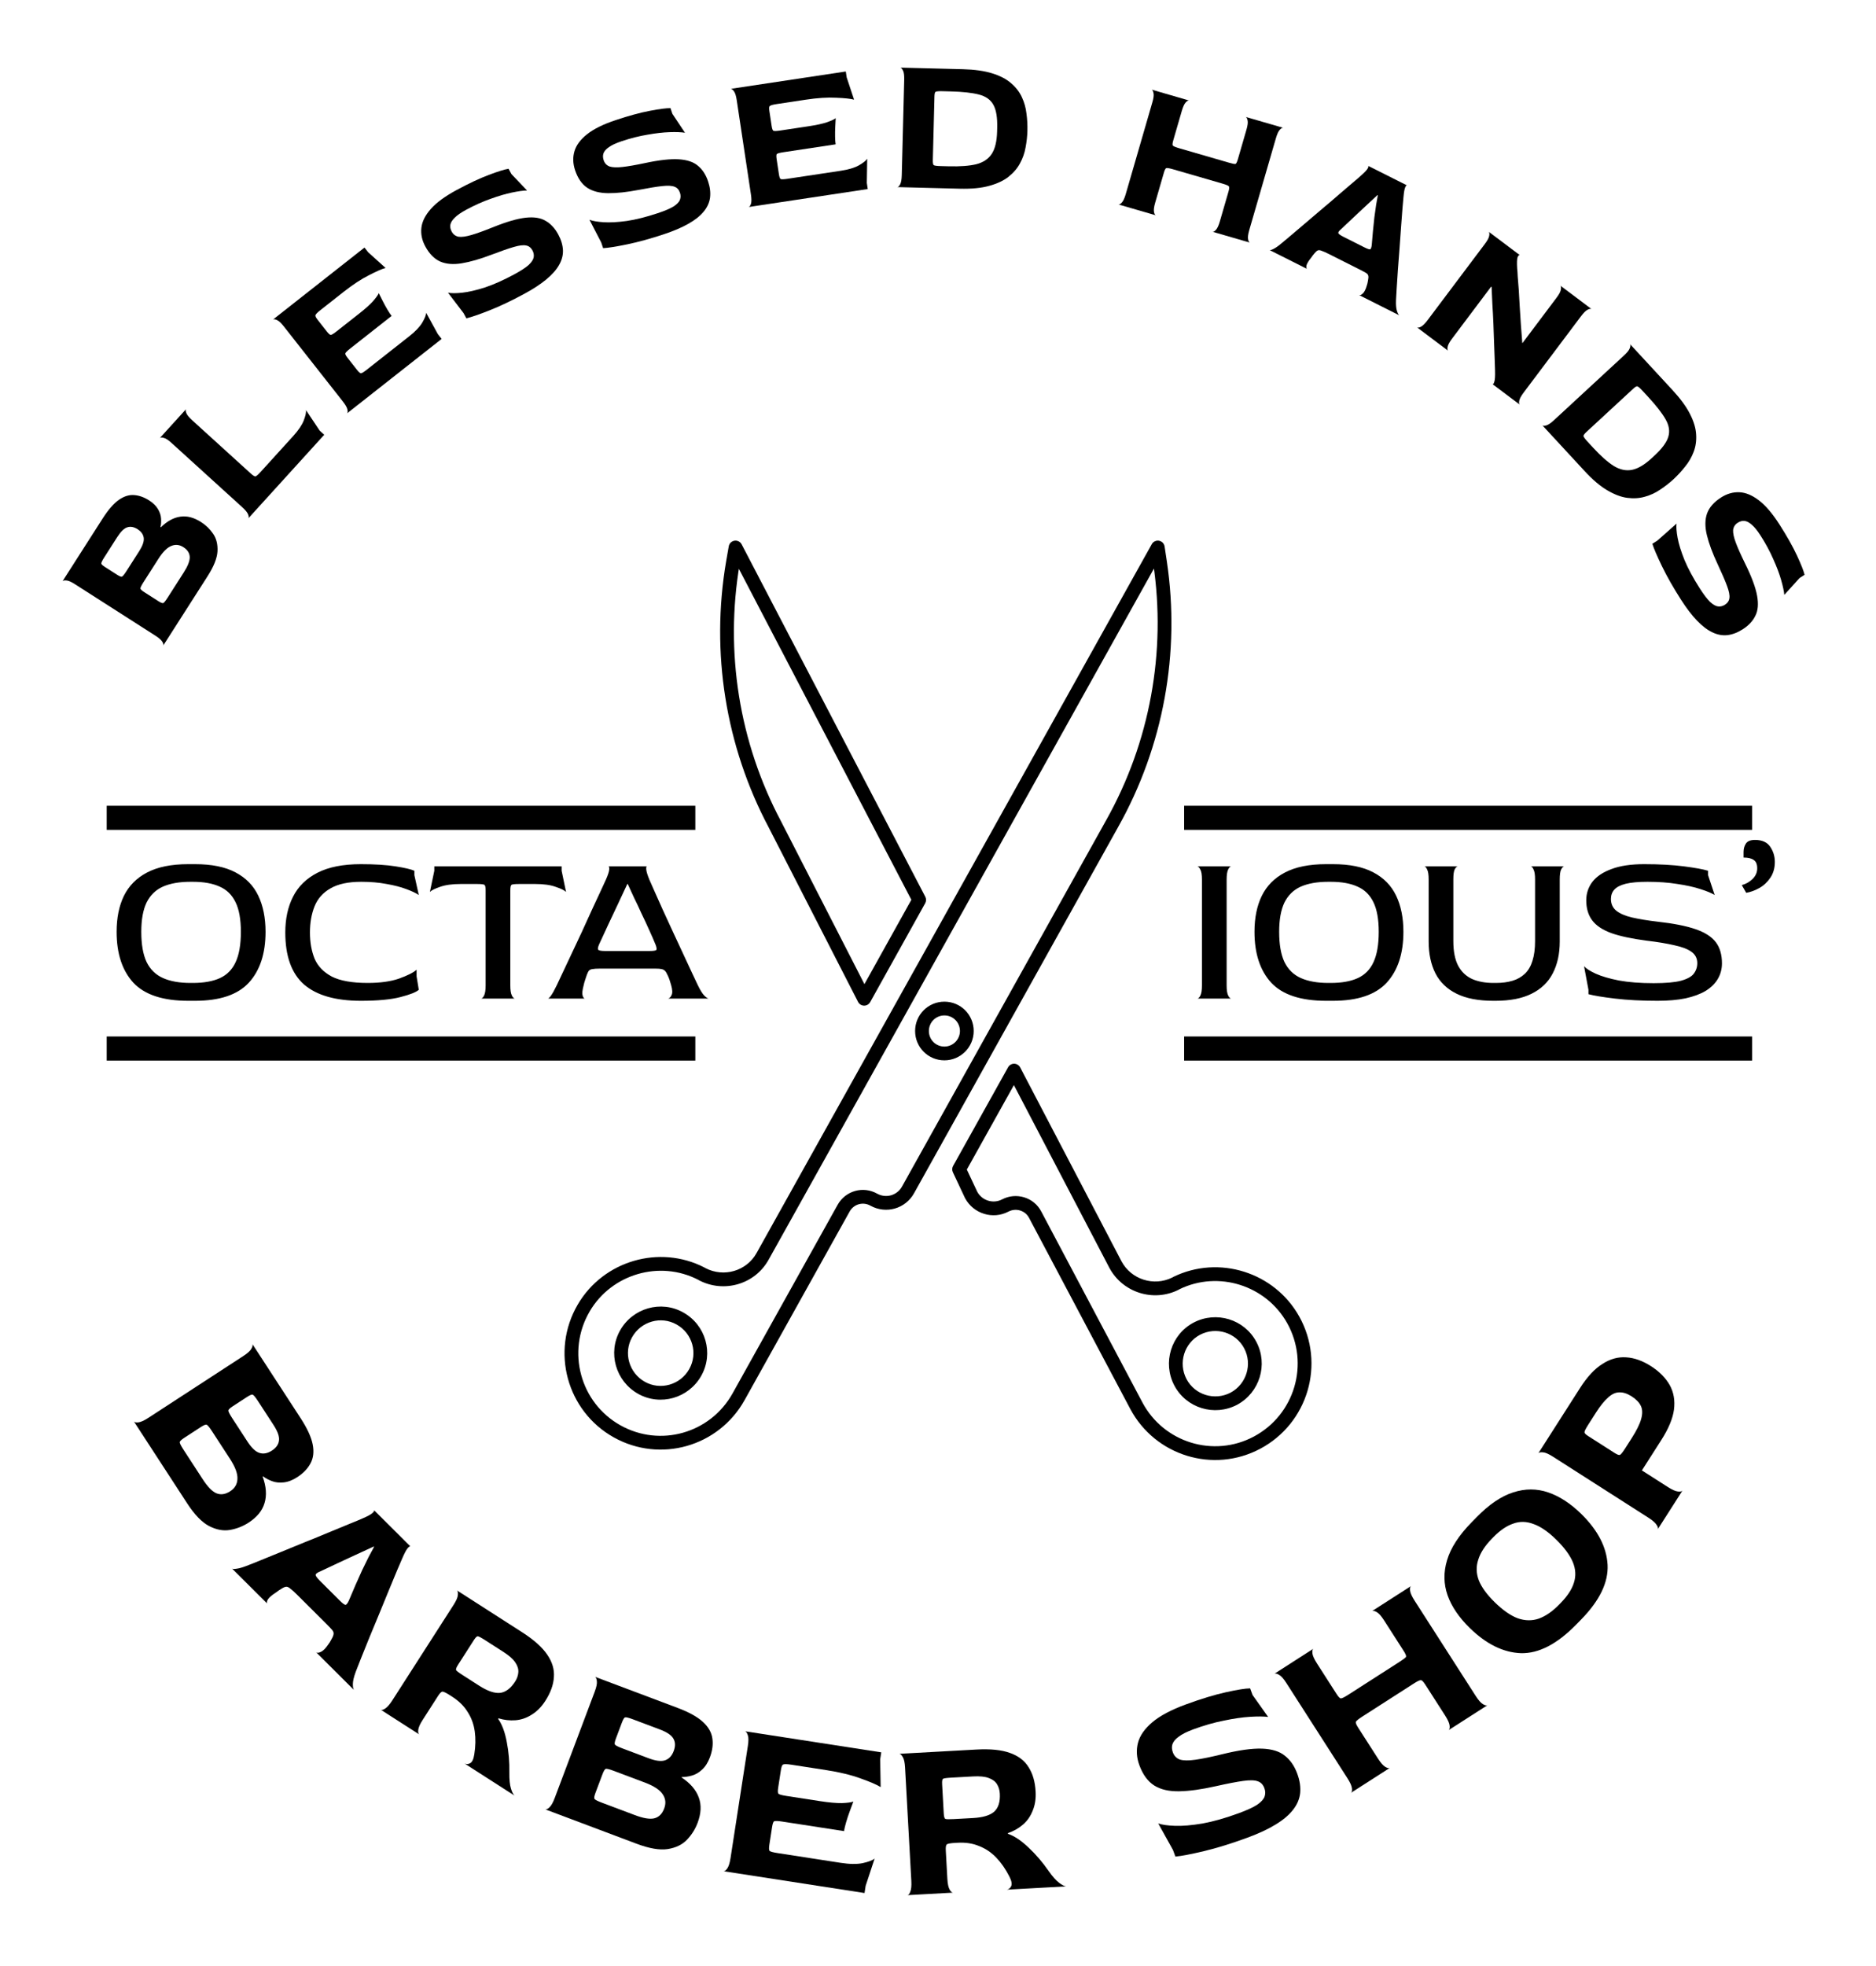 <svg width="545" height="571" viewBox="0 0 545 571" fill="none" xmlns="http://www.w3.org/2000/svg">
<path d="M337.011 163.383L338.989 163.088L338.989 163.086L337.011 163.383ZM336.354 159L338.332 158.704C338.205 157.857 337.554 157.186 336.712 157.032C335.87 156.879 335.024 157.278 334.607 158.026L336.354 159ZM221.561 364.827L219.814 363.853L219.81 363.86L221.561 364.827ZM203.997 370.031L204.924 368.259C204.913 368.253 204.903 368.248 204.893 368.243L203.997 370.031ZM203.724 369.867L202.809 371.646C202.816 371.649 202.822 371.652 202.829 371.656L203.724 369.867ZM169.581 379.838L171.307 380.849L171.307 380.848L169.581 379.838ZM179.266 415.667L180.243 413.922L180.242 413.922L179.266 415.667ZM214.558 405.642L216.304 406.617L216.305 406.615L214.558 405.642ZM245.089 350.857L243.344 349.879L243.342 349.883L245.089 350.857ZM253.843 348.391L252.863 350.135L252.873 350.141L253.843 348.391ZM263.801 345.543L262.055 344.569L262.051 344.575L263.801 345.543ZM323.113 239.15L321.369 238.172L321.366 238.176L323.113 239.15ZM197.541 382.906L196.557 384.647L196.564 384.651L197.541 382.906ZM375.695 383.289L377.442 382.316L377.44 382.314L375.695 383.289ZM341.771 372.606L340.895 370.808C340.889 370.812 340.882 370.815 340.876 370.818L341.771 372.606ZM341.497 372.771L342.393 374.559L341.497 372.771ZM324.043 367.237L322.271 368.164C322.274 368.169 322.276 368.175 322.279 368.18L324.043 367.237ZM294.606 310.919L296.379 309.992C296.038 309.341 295.368 308.929 294.633 308.919C293.898 308.909 293.217 309.303 292.859 309.945L294.606 310.919ZM278.629 339.571L276.883 338.597C276.569 339.16 276.545 339.839 276.819 340.422L278.629 339.571ZM282.131 347.022L280.321 347.873C280.336 347.905 280.353 347.937 280.37 347.969L282.131 347.022ZM292.035 350.09L292.963 351.862L292.967 351.859L292.035 350.09ZM300.734 352.774L298.957 353.692C298.961 353.698 298.964 353.705 298.967 353.711L300.734 352.774ZM330.117 408.217L328.349 409.153L328.351 409.156L330.117 408.217ZM365.189 418.954L364.249 417.189L364.248 417.19L365.189 418.954ZM358.459 406.19L359.389 407.96C359.396 407.957 359.403 407.953 359.409 407.949L358.459 406.19ZM342.92 401.423L341.148 402.351L341.152 402.358L342.92 401.423ZM347.68 385.864L346.751 384.094L346.744 384.097L347.68 385.864ZM251.053 290.046L249.273 290.957C249.609 291.614 250.28 292.033 251.018 292.045C251.756 292.058 252.441 291.663 252.8 291.018L251.053 290.046ZM267.03 261.338L268.777 262.311C269.104 261.723 269.114 261.01 268.803 260.414L267.03 261.338ZM213.682 159L215.456 158.075C215.059 157.315 214.223 156.892 213.376 157.024C212.529 157.155 211.86 157.811 211.712 158.656L213.682 159ZM212.916 163.383L210.946 163.038L210.944 163.047L212.916 163.383ZM225.118 239.424L226.898 238.512C226.893 238.504 226.889 238.495 226.884 238.486L225.118 239.424ZM338.989 163.086L338.332 158.704L334.376 159.296L335.033 163.679L338.989 163.086ZM334.607 158.026L219.814 363.853L223.308 365.801L338.101 159.974L334.607 158.026ZM219.81 363.86C216.901 369.132 210.276 371.055 204.924 368.259L203.071 371.804C210.303 375.582 219.327 373.013 223.312 365.793L219.81 363.86ZM204.893 368.243C204.961 368.277 205.012 368.314 204.971 368.286C204.93 368.259 204.797 368.168 204.619 368.079L202.829 371.656C202.76 371.621 202.709 371.585 202.75 371.613C202.791 371.64 202.924 371.731 203.102 371.82L204.893 368.243ZM204.638 368.088C191.542 361.355 175.283 366.137 167.855 378.828L171.307 380.848C177.668 369.981 191.612 365.888 202.809 371.646L204.638 368.088ZM167.856 378.827C159.903 392.393 164.672 409.798 178.29 417.413L180.242 413.922C168.582 407.402 164.486 392.484 171.307 380.849L167.856 378.827ZM178.289 417.413C191.788 424.967 208.764 420.123 216.304 406.617L212.811 404.667C206.344 416.252 191.804 420.392 180.243 413.922L178.289 417.413ZM216.305 406.615L246.836 351.83L243.342 349.883L212.811 404.668L216.305 406.615ZM246.833 351.835C248.045 349.674 250.711 348.925 252.863 350.135L254.823 346.648C250.738 344.352 245.634 345.794 243.344 349.879L246.833 351.835ZM252.873 350.141C257.392 352.646 263.044 351.044 265.552 346.511L262.051 344.575C260.619 347.163 257.408 348.081 254.813 346.642L252.873 350.141ZM265.548 346.516L324.86 240.124L321.366 238.176L262.055 344.569L265.548 346.516ZM324.857 240.129C337.988 216.731 342.939 189.603 338.989 163.088L335.033 163.677C338.852 189.318 334.064 215.55 321.369 238.172L324.857 240.129ZM200.231 397.592C197.643 402.184 191.851 403.838 187.308 401.271L185.34 404.753C191.85 408.432 200.066 406.032 203.715 399.556L200.231 397.592ZM187.308 401.271C182.724 398.68 181.068 392.879 183.635 388.326L180.15 386.361C176.479 392.875 178.872 401.098 185.34 404.753L187.308 401.271ZM183.635 388.326C186.223 383.734 192.014 382.08 196.557 384.647L198.525 381.165C192.015 377.486 183.8 379.886 180.15 386.361L183.635 388.326ZM196.564 384.651C201.184 387.236 202.803 393.028 200.231 397.592L203.715 399.556C207.38 393.054 205.06 384.821 198.518 381.161L196.564 384.651ZM274.362 303.933C271.857 303.933 269.85 301.927 269.85 299.414H265.85C265.85 304.132 269.643 307.933 274.362 307.933V303.933ZM269.85 299.414C269.85 296.9 271.857 294.894 274.362 294.894V290.894C269.643 290.894 265.85 294.696 265.85 299.414H269.85ZM274.362 294.894C276.866 294.894 278.873 296.9 278.873 299.414H282.873C282.873 294.696 279.08 290.894 274.362 290.894V294.894ZM278.873 299.414C278.873 301.916 276.822 303.933 274.362 303.933V307.933C279.014 307.933 282.873 304.143 282.873 299.414H278.873ZM377.44 382.314C370.249 369.448 354.108 364.371 340.895 370.808L342.647 374.404C353.946 368.899 367.789 373.245 373.949 384.265L377.44 382.314ZM340.876 370.818C340.698 370.907 340.564 370.998 340.524 371.025C340.482 371.053 340.534 371.017 340.602 370.982L342.393 374.559C342.571 374.47 342.704 374.379 342.745 374.352C342.786 374.324 342.735 374.361 342.666 374.395L340.876 370.818ZM340.602 370.982C335.221 373.676 328.632 371.582 325.807 366.295L322.279 368.18C326.129 375.384 335.079 378.22 342.393 374.559L340.602 370.982ZM325.816 366.311L296.379 309.992L292.834 311.845L322.271 368.164L325.816 366.311ZM292.859 309.945L276.883 338.597L280.376 340.545L296.353 311.893L292.859 309.945ZM276.819 340.422L280.321 347.873L283.941 346.171L280.439 338.72L276.819 340.422ZM280.37 347.969C282.799 352.486 288.426 354.237 292.963 351.862L291.107 348.318C288.53 349.668 285.293 348.679 283.893 346.075L280.37 347.969ZM292.967 351.859C295.136 350.716 297.843 351.535 298.957 353.692L302.511 351.856C300.343 347.659 295.171 346.177 291.102 348.32L292.967 351.859ZM298.967 353.711L328.349 409.153L331.884 407.28L302.502 351.838L298.967 353.711ZM328.351 409.156C335.598 422.783 352.511 427.98 366.13 420.719L364.248 417.19C352.589 423.406 338.096 418.961 331.882 407.278L328.351 409.156ZM366.129 420.72C379.974 413.346 385.1 396.06 377.442 382.316L373.947 384.263C380.515 396.048 376.121 410.866 364.249 417.189L366.129 420.72ZM357.53 404.419C352.861 406.87 347.123 405.093 344.688 400.488L341.152 402.358C344.627 408.93 352.786 411.426 359.389 407.96L357.53 404.419ZM344.692 400.496C342.242 395.816 344.02 390.068 348.617 387.631L346.744 384.097C340.179 387.577 337.689 395.744 341.148 402.351L344.692 400.496ZM348.61 387.635C353.279 385.184 359.017 386.961 361.451 391.565L364.988 389.696C361.513 383.124 353.353 380.628 346.751 384.094L348.61 387.635ZM361.451 391.565C363.889 396.175 362.132 401.934 357.509 404.43L359.409 407.949C365.948 404.419 368.46 396.262 364.988 389.696L361.451 391.565ZM252.8 291.018L268.777 262.311L265.282 260.366L249.305 289.073L252.8 291.018ZM268.803 260.414L215.456 158.075L211.909 159.925L265.256 262.263L268.803 260.414ZM211.712 158.656L210.946 163.038L214.886 163.727L215.652 159.344L211.712 158.656ZM210.944 163.047C206.439 189.503 210.777 216.686 223.351 240.362L226.884 238.486C214.727 215.595 210.53 189.308 214.888 163.719L210.944 163.047ZM223.338 240.336L249.273 290.957L252.833 289.134L226.898 238.512L223.338 240.336Z" fill="black"/>
<path d="M47.407 187.497C47.553 187.27 47.471 186.897 47.162 186.379C46.852 185.86 46.178 185.268 45.138 184.603L21.745 169.638C20.706 168.973 19.902 168.619 19.334 168.576C18.734 168.513 18.344 168.584 18.166 168.791L29.827 150.564C31.448 148.03 33.008 146.235 34.508 145.179C36.007 144.124 37.496 143.657 38.975 143.779C40.421 143.88 41.876 144.398 43.338 145.334C44.507 146.082 45.363 146.927 45.905 147.869C46.435 148.758 46.731 149.656 46.791 150.565C46.85 151.473 46.797 152.308 46.629 153.071L46.727 153.134C48.565 151.334 50.461 150.303 52.414 150.041C54.334 149.759 56.334 150.283 58.414 151.613C59.811 152.507 60.983 153.646 61.929 155.029C62.875 156.413 63.292 158.122 63.181 160.157C63.058 162.139 62.103 164.527 60.315 167.321L47.407 187.497ZM48.701 173.559L53.378 166.248C54.563 164.396 55.145 162.914 55.123 161.802C55.091 160.636 54.473 159.669 53.271 158.9C52.134 158.173 50.976 158.05 49.798 158.532C48.587 158.994 47.337 160.232 46.048 162.246L41.715 169.02C41.091 169.995 40.782 170.621 40.787 170.9C40.813 171.145 41.2 171.507 41.947 171.985L45.992 174.573C46.707 175.03 47.181 175.219 47.415 175.14C47.67 175.028 48.098 174.501 48.701 173.559ZM36.743 165.84L40.422 160.089C41.42 158.53 41.867 157.259 41.763 156.277C41.647 155.241 41.053 154.38 39.981 153.694C38.909 153.008 37.905 152.824 36.969 153.141C36.054 153.426 35.088 154.364 34.069 155.956L30.328 161.805C29.704 162.779 29.406 163.389 29.432 163.635C29.425 163.86 29.796 164.211 30.543 164.689L34.003 166.903C34.718 167.36 35.192 167.549 35.426 167.47C35.681 167.358 36.12 166.815 36.743 165.84Z" fill="black"/>
<path d="M72.136 150.539C72.317 150.339 72.299 149.958 72.081 149.395C71.863 148.832 71.297 148.135 70.383 147.305L49.829 128.632C48.916 127.802 48.183 127.318 47.63 127.181C47.049 127.017 46.653 127.023 46.443 127.197L54.068 118.804C53.886 119.004 53.905 119.385 54.123 119.948C54.341 120.511 54.921 121.22 55.863 122.076L72.863 137.521C73.491 138.091 73.942 138.37 74.214 138.357C74.484 138.29 75.008 137.828 75.786 136.971L85.162 126.651C86.666 124.995 87.686 123.499 88.223 122.163C88.757 120.772 88.981 119.751 88.895 119.1L92.867 125.053L94.194 126.259L72.136 150.539Z" fill="black"/>
<path d="M100.793 120.069C101.005 119.902 101.05 119.522 100.929 118.931C100.807 118.34 100.365 117.559 99.601 116.589L82.43 94.764C81.667 93.794 81.024 93.196 80.502 92.969C79.956 92.711 79.565 92.651 79.329 92.787L105.882 71.895L106.955 73.259L112.015 77.818C110.994 78.081 109.386 78.782 107.191 79.921C104.971 81.029 102.512 82.645 99.814 84.767L93.085 90.062C92.175 90.777 91.689 91.282 91.627 91.577C91.571 91.817 91.793 92.256 92.294 92.892L94.941 96.257C95.466 96.924 95.852 97.258 96.099 97.26C96.376 97.239 96.954 96.882 97.833 96.19L104.381 91.039C106.139 89.656 107.477 88.456 108.395 87.439C109.319 86.368 109.864 85.596 110.031 85.121C110.363 85.792 110.751 86.567 111.196 87.444C111.64 88.321 112.091 89.144 112.549 89.912C113.007 90.681 113.414 91.293 113.772 91.747L101.768 101.192C100.889 101.883 100.406 102.361 100.32 102.626C100.24 102.836 100.474 103.29 101.023 103.987L103.67 107.352C104.219 108.049 104.616 108.398 104.863 108.4C105.11 108.402 105.688 108.046 106.598 107.33L118.874 97.671C120.632 96.288 121.887 94.982 122.638 93.753C123.395 92.47 123.786 91.5 123.809 90.844L127.192 97.016L128.301 98.425L100.793 120.069Z" fill="black"/>
<path d="M152.292 85.344C148.592 87.341 145.225 88.939 142.191 90.138C139.156 91.337 136.92 92.106 135.48 92.444L134.656 90.917L130.148 85C131.086 85.195 132.467 85.195 134.29 85C136.113 84.805 138.315 84.297 140.895 83.474C143.457 82.617 146.282 81.356 149.371 79.689C151.272 78.663 152.667 77.757 153.558 76.969C154.429 76.148 154.924 75.4 155.041 74.723C155.157 74.046 155.042 73.385 154.694 72.74C154.254 71.926 153.644 71.444 152.863 71.296C152.063 71.114 150.868 71.255 149.278 71.719C147.721 72.164 145.561 72.913 142.799 73.966C139.49 75.226 136.608 76.058 134.153 76.462C131.698 76.867 129.613 76.699 127.899 75.959C126.166 75.184 124.714 73.711 123.541 71.539C122.589 69.774 122.214 67.982 122.416 66.164C122.618 64.345 123.536 62.513 125.169 60.668C126.803 58.822 129.3 56.992 132.66 55.179C136.19 53.274 139.303 51.813 141.998 50.797C144.692 49.781 146.607 49.186 147.74 49.013L148.565 50.54L153.114 55.317C152.028 55.333 150.558 55.535 148.707 55.92C146.855 56.306 144.794 56.914 142.525 57.744C140.237 58.54 137.872 59.598 135.428 60.917C133.9 61.741 132.786 62.518 132.084 63.247C131.363 63.943 130.945 64.629 130.828 65.306C130.726 65.93 130.859 66.582 131.225 67.261C131.665 68.075 132.328 68.572 133.213 68.752C134.115 68.879 135.361 68.71 136.951 68.247C138.541 67.783 140.615 67.036 143.171 66.007C147.091 64.418 150.272 63.49 152.714 63.224C155.156 62.958 157.099 63.269 158.542 64.156C160 64.99 161.215 66.307 162.186 68.106C163.028 69.667 163.481 71.198 163.546 72.697C163.591 74.162 163.205 75.598 162.386 77.004C161.601 78.392 160.359 79.786 158.659 81.185C156.994 82.566 154.871 83.952 152.292 85.344Z" fill="black"/>
<path d="M192.999 67.981C189.011 69.309 185.418 70.301 182.222 70.959C179.027 71.616 176.691 71.988 175.215 72.072L174.667 70.426L171.248 63.82C172.138 64.174 173.498 64.412 175.327 64.535C177.157 64.657 179.413 64.536 182.097 64.171C184.768 63.77 187.769 63.015 191.099 61.906C193.148 61.224 194.679 60.572 195.692 59.95C196.692 59.292 197.308 58.639 197.54 57.993C197.772 57.347 197.772 56.676 197.541 55.98C197.248 55.102 196.73 54.523 195.986 54.242C195.23 53.925 194.029 53.857 192.382 54.039C190.772 54.209 188.516 54.575 185.613 55.135C182.136 55.804 179.154 56.126 176.666 56.101C174.178 56.076 172.153 55.551 170.592 54.526C169.019 53.464 167.843 51.762 167.063 49.42C166.43 47.517 166.369 45.688 166.882 43.931C167.395 42.175 168.615 40.529 170.543 38.993C172.471 37.457 175.246 36.086 178.869 34.879C182.675 33.612 185.993 32.711 188.822 32.175C191.652 31.64 193.64 31.384 194.787 31.409L195.335 33.056L198.992 38.546C197.919 38.374 196.437 38.319 194.547 38.379C192.656 38.44 190.522 38.683 188.143 39.109C185.752 39.498 183.24 40.132 180.605 41.009C178.958 41.557 177.726 42.13 176.908 42.727C176.079 43.288 175.548 43.892 175.316 44.538C175.109 45.136 175.127 45.8 175.37 46.532C175.663 47.41 176.23 48.014 177.071 48.344C177.937 48.625 179.193 48.674 180.84 48.492C182.487 48.309 184.658 47.932 187.353 47.36C191.488 46.471 194.782 46.106 197.233 46.266C199.685 46.425 201.545 47.066 202.813 48.189C204.105 49.262 205.074 50.769 205.72 52.709C206.28 54.392 206.463 55.978 206.267 57.465C206.059 58.917 205.431 60.264 204.381 61.508C203.369 62.74 201.905 63.898 199.989 64.983C198.111 66.055 195.781 67.055 192.999 67.981Z" fill="black"/>
<path d="M217.479 60.122C217.746 60.082 217.973 59.775 218.159 59.2C218.346 58.626 218.347 57.729 218.163 56.509L214.023 29.049C213.839 27.828 213.577 26.99 213.235 26.535C212.887 26.041 212.577 25.795 212.305 25.797L245.714 20.761L245.973 22.477L248.118 28.941C247.101 28.665 245.357 28.479 242.885 28.384C240.407 28.25 237.472 28.439 234.077 28.951L225.61 30.227C224.466 30.4 223.794 30.599 223.594 30.824C223.426 31.005 223.403 31.496 223.524 32.297L224.162 36.531C224.288 37.37 224.458 37.851 224.672 37.975C224.924 38.093 225.603 38.069 226.709 37.902L234.947 36.66C237.159 36.326 238.915 35.945 240.215 35.514C241.548 35.041 242.404 34.639 242.783 34.308C242.74 35.056 242.695 35.921 242.648 36.903C242.601 37.885 242.587 38.824 242.604 39.718C242.622 40.612 242.674 41.346 242.76 41.918L227.657 44.195C226.551 44.361 225.895 44.538 225.69 44.725C225.516 44.868 225.496 45.379 225.628 46.256L226.266 50.489C226.398 51.367 226.571 51.867 226.785 51.991C226.999 52.115 227.678 52.09 228.822 51.918L244.268 49.589C246.48 49.256 248.216 48.74 249.476 48.043C250.769 47.303 251.587 46.653 251.932 46.093L251.823 53.131L252.09 54.904L217.479 60.122Z" fill="black"/>
<path d="M260.67 54.336C260.94 54.343 261.216 54.08 261.5 53.547C261.784 53.014 261.941 52.131 261.973 50.897L262.682 23.136C262.714 21.902 262.601 21.031 262.344 20.523C262.088 19.976 261.825 19.68 261.556 19.635L279.717 20.099C283.11 20.186 285.955 20.586 288.251 21.301C290.548 22.015 292.376 22.969 293.734 24.161C295.131 25.354 296.177 26.712 296.871 28.234C297.566 29.718 298.008 31.292 298.197 32.956C298.425 34.621 298.517 36.301 298.473 37.998C298.434 39.54 298.258 41.137 297.946 42.788C297.673 44.402 297.132 45.95 296.322 47.434C295.552 48.881 294.439 50.184 292.982 51.342C291.564 52.464 289.69 53.342 287.359 53.977C285.066 54.612 282.223 54.887 278.83 54.8L260.67 54.336ZM273.268 48.234L275.64 48.295C278.956 48.38 281.623 48.178 283.642 47.689C285.661 47.162 287.153 46.158 288.117 44.678C289.081 43.198 289.599 41.032 289.672 38.178L289.699 37.137C289.775 34.13 289.408 31.902 288.596 30.454C287.785 28.967 286.383 27.966 284.39 27.453C282.397 26.939 279.665 26.637 276.195 26.549L273.824 26.488C272.706 26.459 272.029 26.519 271.794 26.668C271.598 26.778 271.49 27.239 271.469 28.048L270.999 46.44C270.978 47.288 271.061 47.792 271.25 47.951C271.477 48.111 272.15 48.206 273.268 48.234Z" fill="black"/>
<path d="M324.905 59.372C325.165 59.447 325.499 59.263 325.909 58.82C326.319 58.376 326.696 57.562 327.039 56.377L334.776 29.706C335.12 28.521 335.232 27.649 335.113 27.093C335.004 26.499 334.825 26.146 334.577 26.034L345.467 29.193C345.208 29.118 344.873 29.302 344.464 29.745C344.054 30.189 343.672 31.021 343.317 32.244L340.851 40.745C340.615 41.56 340.568 42.069 340.71 42.27C340.889 42.483 341.534 42.751 342.646 43.073L356.926 47.215C358.037 47.538 358.701 47.67 358.919 47.613C359.147 47.519 359.384 47.045 359.632 46.193L362.114 37.636C362.458 36.451 362.57 35.58 362.45 35.023C362.341 34.429 362.163 34.076 361.914 33.964L372.805 37.123C372.545 37.048 372.211 37.232 371.801 37.676C371.391 38.119 371.009 38.952 370.655 40.174L362.934 66.79C362.59 67.975 362.472 68.864 362.581 69.458C362.69 70.052 362.874 70.387 363.133 70.462L352.243 67.302C352.502 67.378 352.837 67.194 353.246 66.75C353.656 66.307 354.033 65.493 354.377 64.307L356.891 55.639C357.139 54.787 357.167 54.273 356.977 54.098C356.835 53.896 356.227 53.639 355.152 53.328L340.872 49.185C339.761 48.863 339.073 48.743 338.808 48.827C338.58 48.921 338.347 49.376 338.111 50.191L335.596 58.859C335.252 60.044 335.135 60.934 335.244 61.528C335.353 62.122 335.537 62.456 335.796 62.531L324.905 59.372Z" fill="black"/>
<path d="M368.829 72.618C369.002 72.704 369.381 72.593 369.969 72.284C370.59 71.992 371.428 71.399 372.483 70.505C372.984 70.109 373.805 69.421 374.945 68.441C376.138 67.443 377.495 66.291 379.016 64.983C380.589 63.659 382.213 62.274 383.89 60.829C385.601 59.402 387.226 58.017 388.764 56.675C390.337 55.351 391.702 54.181 392.86 53.166C394.053 52.168 394.891 51.446 395.375 50.999C396.378 50.121 397.017 49.45 397.295 48.985C397.572 48.52 397.624 48.244 397.452 48.157L408.719 53.825C408.581 53.755 408.408 53.971 408.2 54.47C408.009 54.935 407.852 55.849 407.728 57.212C407.657 57.867 407.56 58.962 407.436 60.497C407.328 61.997 407.195 63.765 407.035 65.8C406.892 67.801 406.741 69.905 406.58 72.112C406.42 74.32 406.259 76.441 406.099 78.476C405.956 80.476 405.84 82.253 405.75 83.805C405.66 85.357 405.597 86.47 405.561 87.142C405.506 88.539 405.598 89.6 405.838 90.325C406.078 91.05 406.319 91.474 406.56 91.595L394.827 85.694C395.12 85.798 395.474 85.652 395.889 85.256C396.356 84.844 396.754 84.051 397.085 82.879C397.172 82.62 397.233 82.413 397.267 82.258C397.32 82.069 397.372 81.793 397.425 81.431C397.547 80.844 397.574 80.405 397.505 80.111C397.454 79.784 397.231 79.498 396.835 79.256C396.473 79.031 395.844 78.693 394.948 78.242L386.058 73.771C385.128 73.303 384.422 72.991 383.939 72.835C383.474 72.644 383.103 72.608 382.827 72.728C382.55 72.849 382.239 73.124 381.893 73.554C381.772 73.709 381.608 73.907 381.4 74.148C381.227 74.406 381.08 74.613 380.959 74.768C380.163 75.749 379.696 76.507 379.556 77.042C379.452 77.593 379.494 77.938 379.683 78.077L368.829 72.618ZM390.262 68.762L396.309 71.803C397.308 72.306 397.903 72.497 398.093 72.377C398.283 72.256 398.422 71.851 398.51 71.162C398.616 69.834 398.732 68.488 398.856 67.126C398.997 65.729 399.138 64.376 399.279 63.065C399.455 61.772 399.622 60.582 399.779 59.496C399.989 58.392 400.155 57.461 400.278 56.702L400.174 56.65C399.051 57.683 397.875 58.775 396.648 59.928C395.42 61.081 394.279 62.148 393.225 63.128C392.17 64.109 391.306 64.926 390.632 65.58C389.975 66.199 389.646 66.509 389.646 66.509C389.128 66.939 388.842 67.292 388.79 67.568C388.737 67.844 389.228 68.242 390.262 68.762Z" fill="black"/>
<path d="M411.645 95.058C411.86 95.22 412.238 95.166 412.779 94.897C413.319 94.628 413.96 94 414.702 93.013L431.388 70.815C432.129 69.829 432.543 69.054 432.629 68.491C432.737 67.897 432.695 67.503 432.503 67.31L441.567 74.124C441.351 73.962 441.127 74.131 440.895 74.632C440.694 75.157 440.646 76.279 440.753 77.999C440.814 78.431 440.867 79.195 440.912 80.29C441.011 81.378 441.114 82.686 441.22 84.213C441.326 85.741 441.421 87.38 441.504 89.131C441.618 90.906 441.732 92.68 441.845 94.454C441.99 96.252 442.123 97.968 442.245 99.604L442.291 99.639L452.199 86.459C452.94 85.472 453.354 84.697 453.439 84.134C453.548 83.54 453.506 83.147 453.313 82.954L462.377 89.767C462.162 89.605 461.784 89.659 461.243 89.928C460.703 90.198 460.05 90.841 459.286 91.858L442.634 114.01C441.892 114.997 441.467 115.787 441.359 116.381C441.25 116.975 441.304 117.353 441.519 117.515L433.565 111.536C433.75 111.675 433.928 111.47 434.098 110.923C434.299 110.399 434.378 109.299 434.333 107.626C434.319 106.746 434.281 105.608 434.221 104.212C434.184 102.785 434.124 101.196 434.041 99.445C433.989 97.716 433.925 95.907 433.85 94.017C433.775 92.127 433.677 90.268 433.556 88.44C433.488 86.604 433.413 84.907 433.33 83.349L433.191 83.244L421.823 98.367C421.082 99.353 420.657 100.143 420.548 100.737C420.439 101.331 420.493 101.709 420.709 101.871L411.645 95.058Z" fill="black"/>
<path d="M448.061 123.503C448.244 123.701 448.626 123.716 449.206 123.548C449.785 123.38 450.528 122.877 451.435 122.039L471.831 103.193C472.737 102.355 473.283 101.667 473.468 101.129C473.682 100.564 473.711 100.169 473.556 99.945L485.885 113.287C488.188 115.78 489.884 118.099 490.973 120.243C492.062 122.388 492.653 124.363 492.746 126.168C492.864 128.001 492.62 129.698 492.012 131.257C491.433 132.79 490.613 134.204 489.552 135.499C488.517 136.823 487.377 138.061 486.13 139.213C484.997 140.26 483.73 141.247 482.329 142.174C480.982 143.104 479.494 143.795 477.866 144.25C476.292 144.706 474.582 144.816 472.735 144.579C470.943 144.345 469.007 143.613 466.926 142.385C464.872 141.185 462.693 139.338 460.39 136.845L448.061 123.503ZM461.219 128.28L462.829 130.023C465.08 132.459 467.085 134.23 468.842 135.337C470.628 136.417 472.388 136.787 474.121 136.446C475.854 136.105 477.768 134.966 479.865 133.029L480.63 132.322C482.839 130.28 484.18 128.464 484.652 126.872C485.153 125.254 484.893 123.552 483.871 121.764C482.85 119.977 481.162 117.809 478.806 115.259L477.196 113.517C476.437 112.696 475.922 112.252 475.652 112.187C475.436 112.124 475.031 112.367 474.436 112.917L460.923 125.403C460.3 125.979 459.997 126.39 460.015 126.636C460.059 126.911 460.46 127.459 461.219 128.28Z" fill="black"/>
<path d="M488.357 174.164C486.091 170.623 484.248 167.384 482.827 164.446C481.407 161.509 480.474 159.336 480.03 157.926L481.492 156.99L487.058 152.057C486.933 153.006 487.036 154.383 487.365 156.187C487.695 157.991 488.366 160.149 489.377 162.661C490.421 165.152 491.889 167.876 493.78 170.833C494.944 172.652 495.951 173.977 496.802 174.806C497.686 175.614 498.469 176.052 499.153 176.118C499.836 176.185 500.487 176.02 501.104 175.626C501.884 175.127 502.319 174.482 502.409 173.692C502.531 172.882 502.302 171.7 501.721 170.149C501.162 168.629 500.255 166.531 499 163.854C497.499 160.648 496.455 157.836 495.87 155.417C495.284 152.999 495.297 150.907 495.908 149.143C496.552 147.358 497.914 145.8 499.993 144.47C501.683 143.389 503.442 142.882 505.27 142.949C507.098 143.015 508.993 143.795 510.955 145.287C512.917 146.779 514.926 149.134 516.984 152.351C519.145 155.73 520.833 158.725 522.046 161.338C523.259 163.95 523.994 165.815 524.251 166.932L522.789 167.867L518.363 172.759C518.266 171.676 517.956 170.226 517.434 168.408C516.912 166.59 516.153 164.58 515.157 162.379C514.193 160.156 512.963 157.875 511.467 155.536C510.532 154.074 509.674 153.02 508.895 152.374C508.148 151.707 507.433 151.34 506.749 151.274C506.119 151.219 505.479 151.4 504.829 151.815C504.049 152.314 503.603 153.012 503.489 153.908C503.429 154.817 503.69 156.047 504.27 157.598C504.851 159.15 505.749 161.163 506.964 163.636C508.84 167.427 510.001 170.53 510.447 172.946C510.894 175.362 510.728 177.322 509.951 178.826C509.226 180.343 508.003 181.652 506.281 182.753C504.787 183.709 503.294 184.275 501.804 184.45C500.346 184.604 498.885 184.325 497.422 183.612C495.98 182.932 494.498 181.797 492.977 180.206C491.476 178.648 489.936 176.634 488.357 174.164Z" fill="black"/>
<path d="M54.68 290.64C47.341 290.64 42.029 288.891 38.744 285.392C35.501 281.851 33.88 276.923 33.88 270.608C33.88 266.555 34.584 263.077 35.992 260.176C37.443 257.232 39.683 254.971 42.712 253.392C45.784 251.771 49.773 250.96 54.68 250.96H56.664C61.485 250.96 65.389 251.749 68.376 253.328C71.405 254.907 73.624 257.168 75.032 260.112C76.44 263.056 77.144 266.555 77.144 270.608C77.144 276.923 75.523 281.851 72.28 285.392C69.037 288.891 63.832 290.64 56.664 290.64H54.68ZM55.32 285.456H56.024C59.224 285.456 61.848 284.987 63.896 284.048C65.944 283.109 67.459 281.573 68.44 279.44C69.464 277.264 69.976 274.32 69.976 270.608C69.976 266.981 69.464 264.123 68.44 262.032C67.416 259.899 65.88 258.384 63.832 257.488C61.784 256.549 59.181 256.08 56.024 256.08H55.32C52.12 256.08 49.453 256.549 47.32 257.488C45.229 258.427 43.651 259.963 42.584 262.096C41.56 264.229 41.048 267.067 41.048 270.608C41.048 274.277 41.56 277.2 42.584 279.376C43.651 281.552 45.251 283.109 47.384 284.048C49.517 284.987 52.163 285.456 55.32 285.456ZM104.832 290.64C97.493 290.64 91.989 289.061 88.32 285.904C84.693 282.704 82.88 277.669 82.88 270.8C82.88 266.832 83.627 263.376 85.12 260.432C86.613 257.445 88.981 255.12 92.224 253.456C95.467 251.792 99.669 250.96 104.832 250.96C108.885 250.96 112.256 251.173 114.944 251.6C117.632 252.027 119.445 252.453 120.384 252.88V254.16L121.664 259.92C120.853 259.365 119.637 258.789 118.016 258.192C116.437 257.595 114.539 257.104 112.32 256.72C110.101 256.293 107.648 256.08 104.96 256.08C101.163 256.08 98.176 256.72 96 258C93.824 259.237 92.288 260.965 91.392 263.184C90.496 265.403 90.048 267.941 90.048 270.8C90.048 273.659 90.496 276.197 91.392 278.416C92.331 280.592 93.995 282.32 96.384 283.6C98.816 284.837 102.293 285.456 106.816 285.456C110.485 285.456 113.536 285.029 115.968 284.176C118.443 283.28 120.128 282.427 121.024 281.616V283.536L121.664 287.44C120.939 288.123 119.168 288.827 116.352 289.552C113.579 290.277 109.739 290.64 104.832 290.64ZM139.738 290C140.037 290 140.335 289.701 140.634 289.104C140.933 288.507 141.082 287.525 141.082 286.16V258.64C141.082 257.701 140.975 257.147 140.762 256.976C140.549 256.805 139.802 256.72 138.522 256.72H133.85C131.375 256.72 129.37 256.997 127.834 257.552C126.341 258.064 125.359 258.555 124.89 259.024L126.17 252.88V251.6H163.162V252.88L164.442 259.024C163.973 258.555 162.97 258.064 161.434 257.552C159.941 256.997 157.957 256.72 155.482 256.72H150.874C149.551 256.72 148.783 256.805 148.57 256.976C148.357 257.147 148.25 257.701 148.25 258.64V286.16C148.25 287.525 148.399 288.507 148.698 289.104C148.997 289.701 149.295 290 149.594 290H139.738ZM159.2 290C159.37 290 159.669 289.701 160.096 289.104C160.522 288.507 161.077 287.504 161.76 286.096C162.058 285.456 162.57 284.368 163.296 282.832C164.021 281.296 164.874 279.483 165.856 277.392C166.837 275.301 167.861 273.125 168.928 270.864C169.994 268.56 170.997 266.363 171.936 264.272C172.917 262.181 173.77 260.347 174.496 258.768C175.221 257.189 175.733 256.08 176.032 255.44C176.629 254.075 176.949 253.093 176.992 252.496C177.034 251.899 176.949 251.6 176.736 251.6H187.936C187.765 251.6 187.701 251.899 187.744 252.496C187.786 253.093 188.085 254.075 188.64 255.44C188.938 256.08 189.429 257.189 190.112 258.768C190.794 260.304 191.605 262.117 192.544 264.208C193.525 266.299 194.528 268.475 195.552 270.736C196.576 272.955 197.578 275.109 198.56 277.2C199.541 279.291 200.394 281.125 201.12 282.704C201.845 284.283 202.378 285.413 202.72 286.096C203.402 287.504 204.021 288.507 204.576 289.104C205.173 289.701 205.621 290 205.92 290H194.08C194.506 289.915 194.848 289.573 195.104 288.976C195.402 288.379 195.36 287.419 194.976 286.096C194.89 285.755 194.741 285.264 194.528 284.624C194.314 283.984 194.122 283.515 193.951 283.216C193.696 282.619 193.44 282.192 193.184 281.936C192.928 281.68 192.586 281.509 192.16 281.424C191.775 281.339 191.221 281.296 190.496 281.296H174.112C173.301 281.296 172.661 281.339 172.192 281.424C171.722 281.467 171.36 281.616 171.104 281.872C170.89 282.128 170.677 282.555 170.464 283.152C170.293 283.664 170.122 284.176 169.952 284.688C169.781 285.2 169.653 285.669 169.568 286.096C169.184 287.504 169.077 288.507 169.248 289.104C169.418 289.701 169.653 290 169.952 290H159.2ZM175.776 276.176H188.64C189.877 276.176 190.56 276.069 190.688 275.856C190.816 275.643 190.752 275.173 190.496 274.448C189.941 273.083 189.301 271.611 188.576 270.032C187.85 268.411 187.104 266.811 186.336 265.232C185.61 263.611 184.885 262.075 184.16 260.624C183.477 259.131 182.88 257.829 182.368 256.72H182.24C181.344 258.597 180.426 260.56 179.488 262.608C178.549 264.613 177.653 266.512 176.8 268.304C175.989 270.053 175.328 271.483 174.816 272.592C174.304 273.701 174.048 274.256 174.048 274.256C173.749 274.939 173.642 275.429 173.728 275.728C173.856 276.027 174.538 276.176 175.776 276.176Z" fill="black"/>
<line x1="31" y1="304.5" x2="202" y2="304.5" stroke="black" stroke-width="7"/>
<line x1="31" y1="237.5" x2="202" y2="237.5" stroke="black" stroke-width="7"/>
<path d="M347.84 290C348.139 290 348.437 289.701 348.736 289.104C349.035 288.507 349.184 287.525 349.184 286.16V255.44C349.184 254.075 349.035 253.115 348.736 252.56C348.437 251.963 348.139 251.643 347.84 251.6H357.696C357.397 251.6 357.099 251.899 356.8 252.496C356.501 253.093 356.352 254.096 356.352 255.504V286.16C356.352 287.525 356.501 288.507 356.8 289.104C357.099 289.701 357.397 290 357.696 290H347.84ZM385.243 290.64C377.904 290.64 372.592 288.891 369.307 285.392C366.064 281.851 364.443 276.923 364.443 270.608C364.443 266.555 365.147 263.077 366.555 260.176C368.005 257.232 370.245 254.971 373.275 253.392C376.347 251.771 380.336 250.96 385.243 250.96H387.227C392.048 250.96 395.952 251.749 398.939 253.328C401.968 254.907 404.187 257.168 405.595 260.112C407.003 263.056 407.707 266.555 407.707 270.608C407.707 276.923 406.085 281.851 402.843 285.392C399.6 288.891 394.395 290.64 387.227 290.64H385.243ZM385.883 285.456H386.587C389.787 285.456 392.411 284.987 394.458 284.048C396.507 283.109 398.021 281.573 399.003 279.44C400.027 277.264 400.539 274.32 400.539 270.608C400.539 266.981 400.027 264.123 399.003 262.032C397.979 259.899 396.443 258.384 394.395 257.488C392.347 256.549 389.744 256.08 386.587 256.08H385.883C382.683 256.08 380.016 256.549 377.883 257.488C375.792 258.427 374.213 259.963 373.147 262.096C372.123 264.229 371.611 267.067 371.611 270.608C371.611 274.277 372.123 277.2 373.147 279.376C374.213 281.552 375.813 283.109 377.947 284.048C380.08 284.987 382.725 285.456 385.883 285.456ZM433.795 290.64C429.485 290.64 425.944 289.957 423.171 288.592C420.397 287.227 418.349 285.264 417.027 282.704C415.704 280.101 415.043 277.008 415.043 273.424V255.376C415.043 254.011 414.893 253.051 414.595 252.496C414.339 251.899 414.061 251.6 413.763 251.6H423.491C423.192 251.643 422.893 251.941 422.595 252.496C422.339 253.051 422.211 254.011 422.211 255.376V273.296C422.211 276.283 422.68 278.672 423.619 280.464C424.557 282.213 425.901 283.493 427.651 284.304C429.4 285.072 431.469 285.456 433.859 285.456H434.563C436.397 285.456 438.019 285.243 439.427 284.816C440.835 284.389 442.029 283.707 443.011 282.768C443.992 281.829 444.717 280.592 445.187 279.056C445.699 277.477 445.955 275.557 445.955 273.296V255.376C445.955 254.011 445.805 253.051 445.507 252.496C445.251 251.899 444.973 251.6 444.675 251.6H454.403C454.104 251.643 453.805 251.963 453.507 252.56C453.251 253.115 453.123 254.075 453.123 255.44V273.424C453.123 277.008 452.44 280.101 451.075 282.704C449.752 285.264 447.704 287.227 444.931 288.592C442.2 289.957 438.701 290.64 434.435 290.64H433.795ZM481.561 290.64C476.91 290.64 472.793 290.427 469.209 290C465.625 289.573 463.044 289.147 461.465 288.72V287.44L460.185 280.592C460.782 281.275 461.913 282 463.577 282.768C465.284 283.536 467.545 284.197 470.361 284.752C473.177 285.264 476.526 285.52 480.409 285.52C483.908 285.52 486.553 285.285 488.345 284.816C490.18 284.304 491.417 283.621 492.057 282.768C492.74 281.872 493.081 280.848 493.081 279.696C493.081 278.331 492.526 277.243 491.417 276.432C490.308 275.621 488.644 274.981 486.425 274.512C484.249 274 481.54 273.552 478.297 273.168C474.073 272.613 470.681 271.888 468.121 270.992C465.561 270.053 463.705 268.816 462.553 267.28C461.401 265.744 460.825 263.803 460.825 261.456C460.825 259.451 461.422 257.659 462.617 256.08C463.854 254.501 465.71 253.264 468.185 252.368C470.66 251.429 473.817 250.96 477.657 250.96C482.094 250.96 485.956 251.173 489.241 251.6C492.526 252.027 494.852 252.453 496.217 252.88V254.16L498.137 259.92C497.241 259.365 495.854 258.789 493.977 258.192C492.142 257.595 489.924 257.104 487.321 256.72C484.718 256.293 481.817 256.08 478.617 256.08C475.972 256.08 473.86 256.272 472.281 256.656C470.745 257.04 469.636 257.616 468.953 258.384C468.313 259.109 467.993 260.005 467.993 261.072C467.993 262.48 468.505 263.611 469.529 264.464C470.596 265.317 472.132 265.979 474.137 266.448C476.185 266.917 478.66 267.323 481.561 267.664C486.169 268.176 489.838 268.901 492.569 269.84C495.3 270.779 497.262 272.037 498.457 273.616C499.652 275.195 500.249 277.243 500.249 279.76C500.249 281.424 499.844 282.939 499.033 284.304C498.265 285.627 497.092 286.779 495.513 287.76C493.934 288.699 491.972 289.424 489.625 289.936C487.321 290.405 484.633 290.64 481.561 290.64ZM507.293 259.28L506.013 257.04C507.165 256.741 508.189 256.165 509.085 255.312C510.023 254.416 510.493 253.371 510.493 252.176C510.493 250.981 510.151 250.171 509.469 249.744C508.829 249.275 507.847 249.04 506.525 249.04V247.44C506.525 246.459 506.759 245.627 507.229 244.944C507.698 244.261 508.573 243.92 509.853 243.92C511.901 243.92 513.373 244.581 514.269 245.904C515.165 247.227 515.613 248.699 515.613 250.32C515.613 252.069 515.186 253.584 514.333 254.864C513.479 256.144 512.413 257.147 511.133 257.872C509.853 258.597 508.573 259.067 507.293 259.28Z" fill="black"/>
<line x1="344" y1="304.5" x2="509" y2="304.5" stroke="black" stroke-width="7"/>
<line x1="344" y1="237.5" x2="509" y2="237.5" stroke="black" stroke-width="7"/>
<path d="M38.881 412.781C39.056 413.049 39.498 413.143 40.209 413.062C40.919 412.981 41.887 412.542 43.112 411.744L70.682 393.802C71.908 393.005 72.682 392.31 73.005 391.718C73.367 391.101 73.48 390.646 73.344 390.353L87.324 411.835C89.267 414.821 90.443 417.382 90.85 419.515C91.257 421.648 91.034 423.483 90.181 425.02C89.366 426.531 88.097 427.848 86.374 428.969C84.995 429.866 83.665 430.378 82.384 430.503C81.166 430.641 80.052 430.521 79.043 430.143C78.033 429.764 77.157 429.298 76.416 428.745L76.301 428.82C77.346 431.682 77.534 434.232 76.863 436.467C76.23 438.678 74.688 440.58 72.237 442.175C70.591 443.247 68.79 443.956 66.835 444.301C64.879 444.647 62.831 444.263 60.689 443.15C58.61 442.05 56.499 439.853 54.356 436.56L38.881 412.781ZM53.293 420.981L58.9 429.596C60.321 431.779 61.636 433.131 62.847 433.651C64.121 434.184 65.466 433.99 66.883 433.068C68.223 432.196 68.921 431.006 68.975 429.499C69.069 427.967 68.343 426.013 66.797 423.639L61.602 415.656C60.854 414.507 60.329 413.867 60.026 413.737C59.748 413.646 59.169 413.886 58.288 414.459L53.521 417.562C52.679 418.11 52.243 418.53 52.215 418.821C52.211 419.15 52.571 419.87 53.293 420.981ZM67.46 411.843L71.871 418.62C73.067 420.458 74.221 421.561 75.332 421.928C76.506 422.309 77.725 422.088 78.989 421.265C80.252 420.443 80.941 419.45 81.056 418.285C81.195 417.159 80.654 415.657 79.433 413.781L74.947 406.889C74.2 405.74 73.687 405.12 73.409 405.028C73.17 404.911 72.61 405.139 71.729 405.713L67.651 408.367C66.808 408.915 66.373 409.334 66.344 409.626C66.341 409.955 66.713 410.694 67.46 411.843Z" fill="black"/>
<path d="M67.402 455.51C67.564 455.671 68.033 455.686 68.808 455.555C69.615 455.456 70.777 455.098 72.294 454.481C73.004 454.221 74.183 453.75 75.829 453.068C77.539 452.386 79.492 451.591 81.687 450.681C83.946 449.772 86.286 448.814 88.707 447.807C91.16 446.833 93.5 445.874 95.727 444.933C97.987 444.023 99.956 443.211 101.634 442.497C103.345 441.815 104.555 441.312 105.265 440.987C106.717 440.37 107.685 439.851 108.169 439.43C108.653 439.009 108.814 438.718 108.652 438.557L119.238 449.098C119.109 448.969 118.835 449.147 118.416 449.632C118.029 450.086 117.514 451.056 116.871 452.543C116.55 453.255 116.036 454.451 115.328 456.133C114.654 457.782 113.85 459.722 112.918 461.953C112.018 464.151 111.07 466.463 110.074 468.888C109.078 471.313 108.114 473.641 107.182 475.873C106.282 478.071 105.495 480.027 104.82 481.741C104.145 483.455 103.664 484.683 103.374 485.427C102.796 486.979 102.508 488.207 102.51 489.112C102.512 490.016 102.626 490.581 102.853 490.807L91.829 479.831C92.121 480.056 92.573 480.023 93.186 479.731C93.864 479.439 94.605 478.694 95.41 477.497C95.603 477.238 95.748 477.028 95.845 476.866C95.974 476.672 96.135 476.381 96.328 475.993C96.682 475.378 96.874 474.893 96.906 474.538C96.97 474.15 96.823 473.747 96.467 473.327C96.143 472.941 95.561 472.328 94.719 471.49L86.366 463.173C85.492 462.303 84.812 461.691 84.327 461.336C83.874 460.95 83.469 460.773 83.114 460.806C82.759 460.839 82.307 461.034 81.759 461.39C81.565 461.52 81.307 461.682 80.984 461.877C80.694 462.103 80.452 462.281 80.259 462.411C79.001 463.221 78.194 463.902 77.84 464.452C77.518 465.034 77.439 465.438 77.6 465.664L67.402 455.51ZM92.947 459.088L98.629 464.746C99.568 465.681 100.167 466.115 100.425 466.05C100.683 465.985 100.989 465.581 101.343 464.837C101.954 463.382 102.58 461.91 103.223 460.423C103.898 458.903 104.558 457.432 105.201 456.009C105.876 454.619 106.503 453.341 107.082 452.177C107.726 451.012 108.257 450.026 108.675 449.217L108.578 449.121C106.932 449.867 105.205 450.663 103.398 451.506C101.591 452.35 99.912 453.129 98.363 453.843C96.814 454.557 95.539 455.158 94.539 455.645C93.571 456.099 93.087 456.326 93.087 456.326C92.344 456.618 91.893 456.91 91.732 457.201C91.571 457.492 91.976 458.121 92.947 459.088Z" fill="black"/>
<path d="M110.607 496.512C110.876 496.684 111.299 496.576 111.875 496.185C112.489 495.82 113.191 495.022 113.981 493.791L131.747 466.108C132.537 464.877 132.957 463.926 133.009 463.253C133.085 462.542 133.001 462.081 132.757 461.87L151.674 474.01C155.058 476.181 157.478 478.332 158.934 480.461C160.429 482.614 161.088 484.802 160.912 487.022C160.798 489.229 159.964 491.544 158.409 493.967C157.299 495.697 155.985 497.025 154.468 497.951C152.989 498.902 151.421 499.443 149.763 499.573C148.105 499.703 146.461 499.517 144.83 499.013L144.719 499.186C145.862 500.788 146.699 503.036 147.231 505.929C147.788 508.783 148.036 511.738 147.975 514.793C147.947 516.783 148.1 518.32 148.436 519.404C148.772 520.488 149.12 521.173 149.48 521.458L134.945 512.131C135.432 512.389 135.957 512.373 136.522 512.084C137.151 511.782 137.573 510.913 137.789 509.477C138.166 507.113 138.209 504.888 137.919 502.802C137.629 500.716 136.938 498.834 135.844 497.155C134.813 495.462 133.317 493.986 131.356 492.728L130.722 492.321C129.53 491.556 128.776 491.208 128.46 491.277C128.145 491.345 127.74 491.764 127.247 492.533L122.805 499.454C122.016 500.685 121.583 501.655 121.506 502.366C121.43 503.077 121.527 503.519 121.796 503.692L110.607 496.512ZM134.46 486.496L139.189 489.531C141.612 491.085 143.633 491.785 145.252 491.63C146.896 491.436 148.36 490.34 149.643 488.341C150.21 487.456 150.524 486.545 150.584 485.606C150.643 484.667 150.335 483.709 149.659 482.732C149.022 481.78 147.895 480.786 146.28 479.75L140.974 476.345C139.782 475.58 139.053 475.193 138.787 475.185C138.521 475.177 138.141 475.558 137.647 476.327L133.095 483.421C132.601 484.19 132.401 484.713 132.495 484.99C132.613 485.229 133.268 485.731 134.46 486.496Z" fill="black"/>
<path d="M158.377 525.441C158.676 525.553 159.088 525.367 159.613 524.881C160.137 524.395 160.657 523.468 161.172 522.099L172.757 491.313C173.272 489.944 173.485 488.926 173.394 488.258C173.32 487.546 173.142 487.113 172.859 486.958L196.846 495.984C200.182 497.24 202.645 498.606 204.237 500.084C205.829 501.561 206.736 503.172 206.958 504.915C207.197 506.616 206.954 508.428 206.23 510.352C205.651 511.892 204.882 513.091 203.924 513.951C203.025 514.784 202.056 515.347 201.019 515.64C199.981 515.933 199 516.076 198.075 516.07L198.026 516.198C200.564 517.885 202.225 519.828 203.009 522.027C203.808 524.183 203.693 526.629 202.663 529.366C201.971 531.204 200.94 532.842 199.57 534.279C198.199 535.716 196.321 536.62 193.936 536.991C191.609 537.336 188.608 536.817 184.93 535.433L158.377 525.441ZM174.846 523.511L184.467 527.131C186.904 528.048 188.764 528.358 190.048 528.06C191.391 527.735 192.36 526.782 192.955 525.2C193.518 523.703 193.375 522.331 192.526 521.085C191.694 519.795 189.952 518.651 187.301 517.654L178.386 514.299C177.103 513.816 176.301 513.612 175.98 513.686C175.702 513.777 175.378 514.314 175.008 515.298L173.004 520.621C172.65 521.562 172.548 522.158 172.698 522.409C172.89 522.677 173.606 523.044 174.846 523.511ZM180.847 507.757L188.416 510.605C190.468 511.377 192.051 511.582 193.163 511.22C194.335 510.831 195.186 509.931 195.717 508.52C196.248 507.109 196.215 505.9 195.617 504.894C195.062 503.904 193.737 503.015 191.642 502.227L183.945 499.33C182.662 498.848 181.882 498.652 181.604 498.742C181.342 498.79 181.026 499.306 180.655 500.289L178.942 504.843C178.588 505.784 178.486 506.38 178.635 506.631C178.827 506.899 179.565 507.274 180.847 507.757Z" fill="black"/>
<path d="M210.182 543.416C210.499 543.465 210.863 543.197 211.277 542.614C211.691 542.031 212.01 541.017 212.233 539.572L217.258 507.064C217.482 505.619 217.481 504.579 217.255 503.943C217.037 503.262 216.773 502.875 216.464 502.781L256.016 508.895L255.702 510.927L255.842 518.992C254.79 518.321 252.883 517.495 250.123 516.513C247.369 515.487 243.983 514.663 239.964 514.041L229.941 512.492C228.587 512.283 227.757 512.27 227.451 512.454C227.197 512.599 226.997 513.146 226.85 514.094L226.076 519.106C225.922 520.099 225.944 520.704 226.142 520.919C226.385 521.142 227.161 521.354 228.471 521.557L238.223 523.064C240.842 523.469 242.962 523.658 244.584 523.632C246.258 523.567 247.368 523.415 247.914 523.175C247.601 524.005 247.244 524.967 246.844 526.061C246.443 527.155 246.095 528.211 245.799 529.228C245.503 530.246 245.303 531.093 245.198 531.77L227.319 529.006C226.01 528.804 225.205 528.772 224.907 528.911C224.66 529.011 224.456 529.581 224.296 530.619L223.521 535.631C223.361 536.669 223.379 537.296 223.577 537.512C223.775 537.727 224.551 537.94 225.905 538.149L244.191 540.976C246.81 541.381 248.955 541.412 250.626 541.069C252.349 540.688 253.504 540.243 254.092 539.733L251.481 547.65L251.156 549.75L210.182 543.416Z" fill="black"/>
<path d="M263.607 550.371C263.927 550.353 264.206 550.017 264.444 549.364C264.728 548.707 264.83 547.649 264.749 546.19L262.934 513.345C262.853 511.886 262.637 510.868 262.284 510.293C261.93 509.672 261.592 509.347 261.27 509.319L283.713 508.079C287.727 507.857 290.948 508.182 293.376 509.055C295.849 509.925 297.664 511.311 298.822 513.215C300.023 515.07 300.703 517.435 300.861 520.309C300.975 522.362 300.688 524.208 300.001 525.847C299.359 527.484 298.405 528.841 297.137 529.918C295.87 530.994 294.427 531.806 292.811 532.353L292.822 532.558C294.687 533.187 296.682 534.518 298.808 536.551C300.931 538.539 302.863 540.788 304.603 543.3C305.745 544.93 306.77 546.086 307.677 546.768C308.584 547.45 309.267 547.801 309.726 547.822L292.483 548.775C293.028 548.699 293.445 548.378 293.734 547.813C294.066 547.2 293.899 546.248 293.233 544.958C292.154 542.822 290.886 540.993 289.429 539.472C287.972 537.951 286.309 536.83 284.439 536.11C282.612 535.342 280.535 535.022 278.209 535.15L277.456 535.192C276.042 535.27 275.227 535.43 275.012 535.67C274.796 535.911 274.714 536.488 274.764 537.4L275.218 545.611C275.299 547.071 275.516 548.111 275.871 548.732C276.226 549.353 276.562 549.655 276.882 549.637L263.607 550.371ZM277.074 528.281L282.685 527.971C285.559 527.812 287.607 527.196 288.828 526.121C290.048 525.002 290.592 523.256 290.461 520.884C290.403 519.835 290.123 518.912 289.621 518.116C289.12 517.32 288.309 516.724 287.189 516.329C286.115 515.931 284.62 515.784 282.704 515.89L276.409 516.238C274.994 516.316 274.177 516.43 273.957 516.58C273.736 516.729 273.651 517.26 273.701 518.172L274.167 526.589C274.217 527.501 274.361 528.042 274.599 528.212C274.835 528.336 275.66 528.359 277.074 528.281Z" fill="black"/>
<path d="M362.377 533.681C357.702 535.397 353.484 536.701 349.724 537.594C345.964 538.488 343.212 539.011 341.468 539.165L340.759 537.235L336.474 529.536C337.541 529.924 339.159 530.157 341.33 530.236C343.5 530.316 346.167 530.091 349.331 529.563C352.48 528.991 356.005 527.989 359.908 526.557C362.31 525.676 364.099 524.849 365.276 524.076C366.436 523.261 367.142 522.466 367.394 521.693C367.645 520.919 367.621 520.125 367.322 519.31C366.945 518.281 366.31 517.613 365.419 517.308C364.513 516.959 363.088 516.922 361.145 517.197C359.245 517.457 356.586 517.97 353.169 518.737C349.078 519.655 345.558 520.144 342.612 520.203C339.665 520.263 337.249 519.714 335.364 518.556C333.464 517.356 332.01 515.383 331.002 512.638C330.184 510.408 330.047 508.244 330.591 506.146C331.135 504.048 332.52 502.056 334.747 500.168C336.975 498.28 340.211 496.556 344.457 494.998C348.918 493.361 352.813 492.175 356.145 491.439C359.476 490.703 361.821 490.329 363.179 490.317L363.887 492.247L368.414 498.616C367.138 498.452 365.381 498.439 363.145 498.579C360.909 498.718 358.39 499.083 355.589 499.672C352.773 500.219 349.821 501.06 346.733 502.193C344.803 502.901 343.364 503.624 342.418 504.36C341.456 505.054 340.849 505.788 340.598 506.561C340.374 507.276 340.419 508.063 340.734 508.92C341.112 509.95 341.804 510.644 342.813 511.004C343.848 511.306 345.337 511.319 347.28 511.044C349.223 510.769 351.78 510.244 354.951 509.47C359.815 508.269 363.701 507.718 366.609 507.819C369.517 507.92 371.742 508.612 373.284 509.895C374.853 511.12 376.054 512.869 376.889 515.142C377.613 517.115 377.886 518.986 377.707 520.755C377.514 522.481 376.818 524.099 375.62 525.609C374.465 527.103 372.773 528.527 370.545 529.88C368.359 531.218 365.636 532.485 362.377 533.681Z" fill="black"/>
<path d="M392.462 520.66C392.732 520.487 392.828 520.045 392.752 519.334C392.675 518.623 392.242 517.652 391.453 516.422L373.687 488.738C372.897 487.508 372.207 486.729 371.617 486.402C371.003 486.036 370.549 485.921 370.255 486.055L381.559 478.8C381.29 478.973 381.193 479.415 381.27 480.126C381.346 480.837 381.791 481.827 382.606 483.096L388.269 491.92C388.811 492.766 389.228 493.204 389.519 493.235C389.849 493.24 390.59 492.873 391.744 492.133L406.566 482.621C407.72 481.88 408.355 481.391 408.474 481.152C408.567 480.875 408.33 480.294 407.763 479.41L402.063 470.528C401.273 469.298 400.583 468.519 399.993 468.192C399.379 467.826 398.925 467.71 398.631 467.845L409.935 460.59C409.666 460.763 409.569 461.205 409.646 461.916C409.722 462.627 410.167 463.617 410.982 464.886L428.711 492.512C429.5 493.742 430.202 494.54 430.817 494.906C431.432 495.271 431.873 495.368 432.143 495.195L420.838 502.45C421.107 502.277 421.204 501.835 421.128 501.124C421.051 500.413 420.618 499.442 419.829 498.212L414.055 489.215C413.487 488.33 413.051 487.904 412.746 487.937C412.455 487.907 411.752 488.249 410.637 488.965L395.815 498.477C394.662 499.217 394.019 499.738 393.887 500.04C393.793 500.317 394.018 500.879 394.561 501.725L400.335 510.722C401.124 511.952 401.826 512.75 402.441 513.116C403.056 513.482 403.497 513.578 403.767 513.405L392.462 520.66Z" fill="black"/>
<path d="M457.848 471.843C452.348 477.456 447.029 480.207 441.891 480.097C436.752 479.923 431.768 477.47 426.939 472.737C423.839 469.699 421.708 466.555 420.544 463.304C419.38 459.988 419.329 456.58 420.392 453.08C421.455 449.516 423.825 445.857 427.502 442.105L428.989 440.587C432.602 436.9 436.132 434.506 439.578 433.405C443.055 432.272 446.447 432.27 449.754 433.399C453.061 434.529 456.264 436.613 459.364 439.65C464.193 444.383 466.747 449.316 467.025 454.45C467.27 459.552 464.707 464.844 459.335 470.326L457.848 471.843ZM452.895 466.03L453.422 465.491C455.373 463.501 456.645 461.55 457.24 459.638C457.866 457.693 457.766 455.707 456.937 453.68C456.077 451.621 454.455 449.424 452.073 447.09C449.756 444.82 447.577 443.323 445.534 442.601C443.491 441.814 441.52 441.769 439.621 442.467C437.721 443.1 435.812 444.395 433.893 446.353L433.366 446.891C431.383 448.914 430.079 450.931 429.453 452.94C428.794 454.917 428.847 456.92 429.611 458.947C430.406 460.942 431.946 463.059 434.23 465.298C436.612 467.632 438.857 469.192 440.965 469.979C443.072 470.7 445.091 470.728 447.023 470.063C448.987 469.364 450.944 468.02 452.895 466.03Z" fill="black"/>
<path d="M481.595 444.116C481.768 443.847 481.658 443.424 481.267 442.849C480.9 442.235 480.101 441.534 478.869 440.747L451.153 423.031C449.922 422.243 448.969 421.824 448.297 421.774C447.585 421.699 447.124 421.784 446.914 422.029L459.02 403.09C461.111 399.818 463.278 397.488 465.52 396.102C467.748 394.652 470.055 394.012 472.441 394.182C474.788 394.327 477.174 395.174 479.599 396.724C482.063 398.299 483.892 400.146 485.086 402.265C486.242 404.359 486.648 406.734 486.307 409.389C485.951 411.981 484.727 414.913 482.636 418.185L476.989 427.02L484.553 431.855C485.785 432.642 486.756 433.073 487.468 433.148C488.179 433.223 488.62 433.126 488.793 432.857L481.595 444.116ZM472.151 420.592L473.996 417.705C475.448 415.434 476.375 413.56 476.777 412.082C477.204 410.565 477.174 409.299 476.685 408.282C476.197 407.264 475.298 406.337 473.989 405.501C472.719 404.689 471.527 404.306 470.412 404.353C469.322 404.361 468.242 404.864 467.172 405.86C466.087 406.794 464.905 408.261 463.625 410.263L461.411 413.727C460.648 414.921 460.282 415.663 460.313 415.954C460.306 416.22 460.687 416.599 461.457 417.091L469.021 421.926C469.791 422.418 470.314 422.617 470.591 422.523C470.868 422.429 471.388 421.786 472.151 420.592Z" fill="black"/>
</svg>
